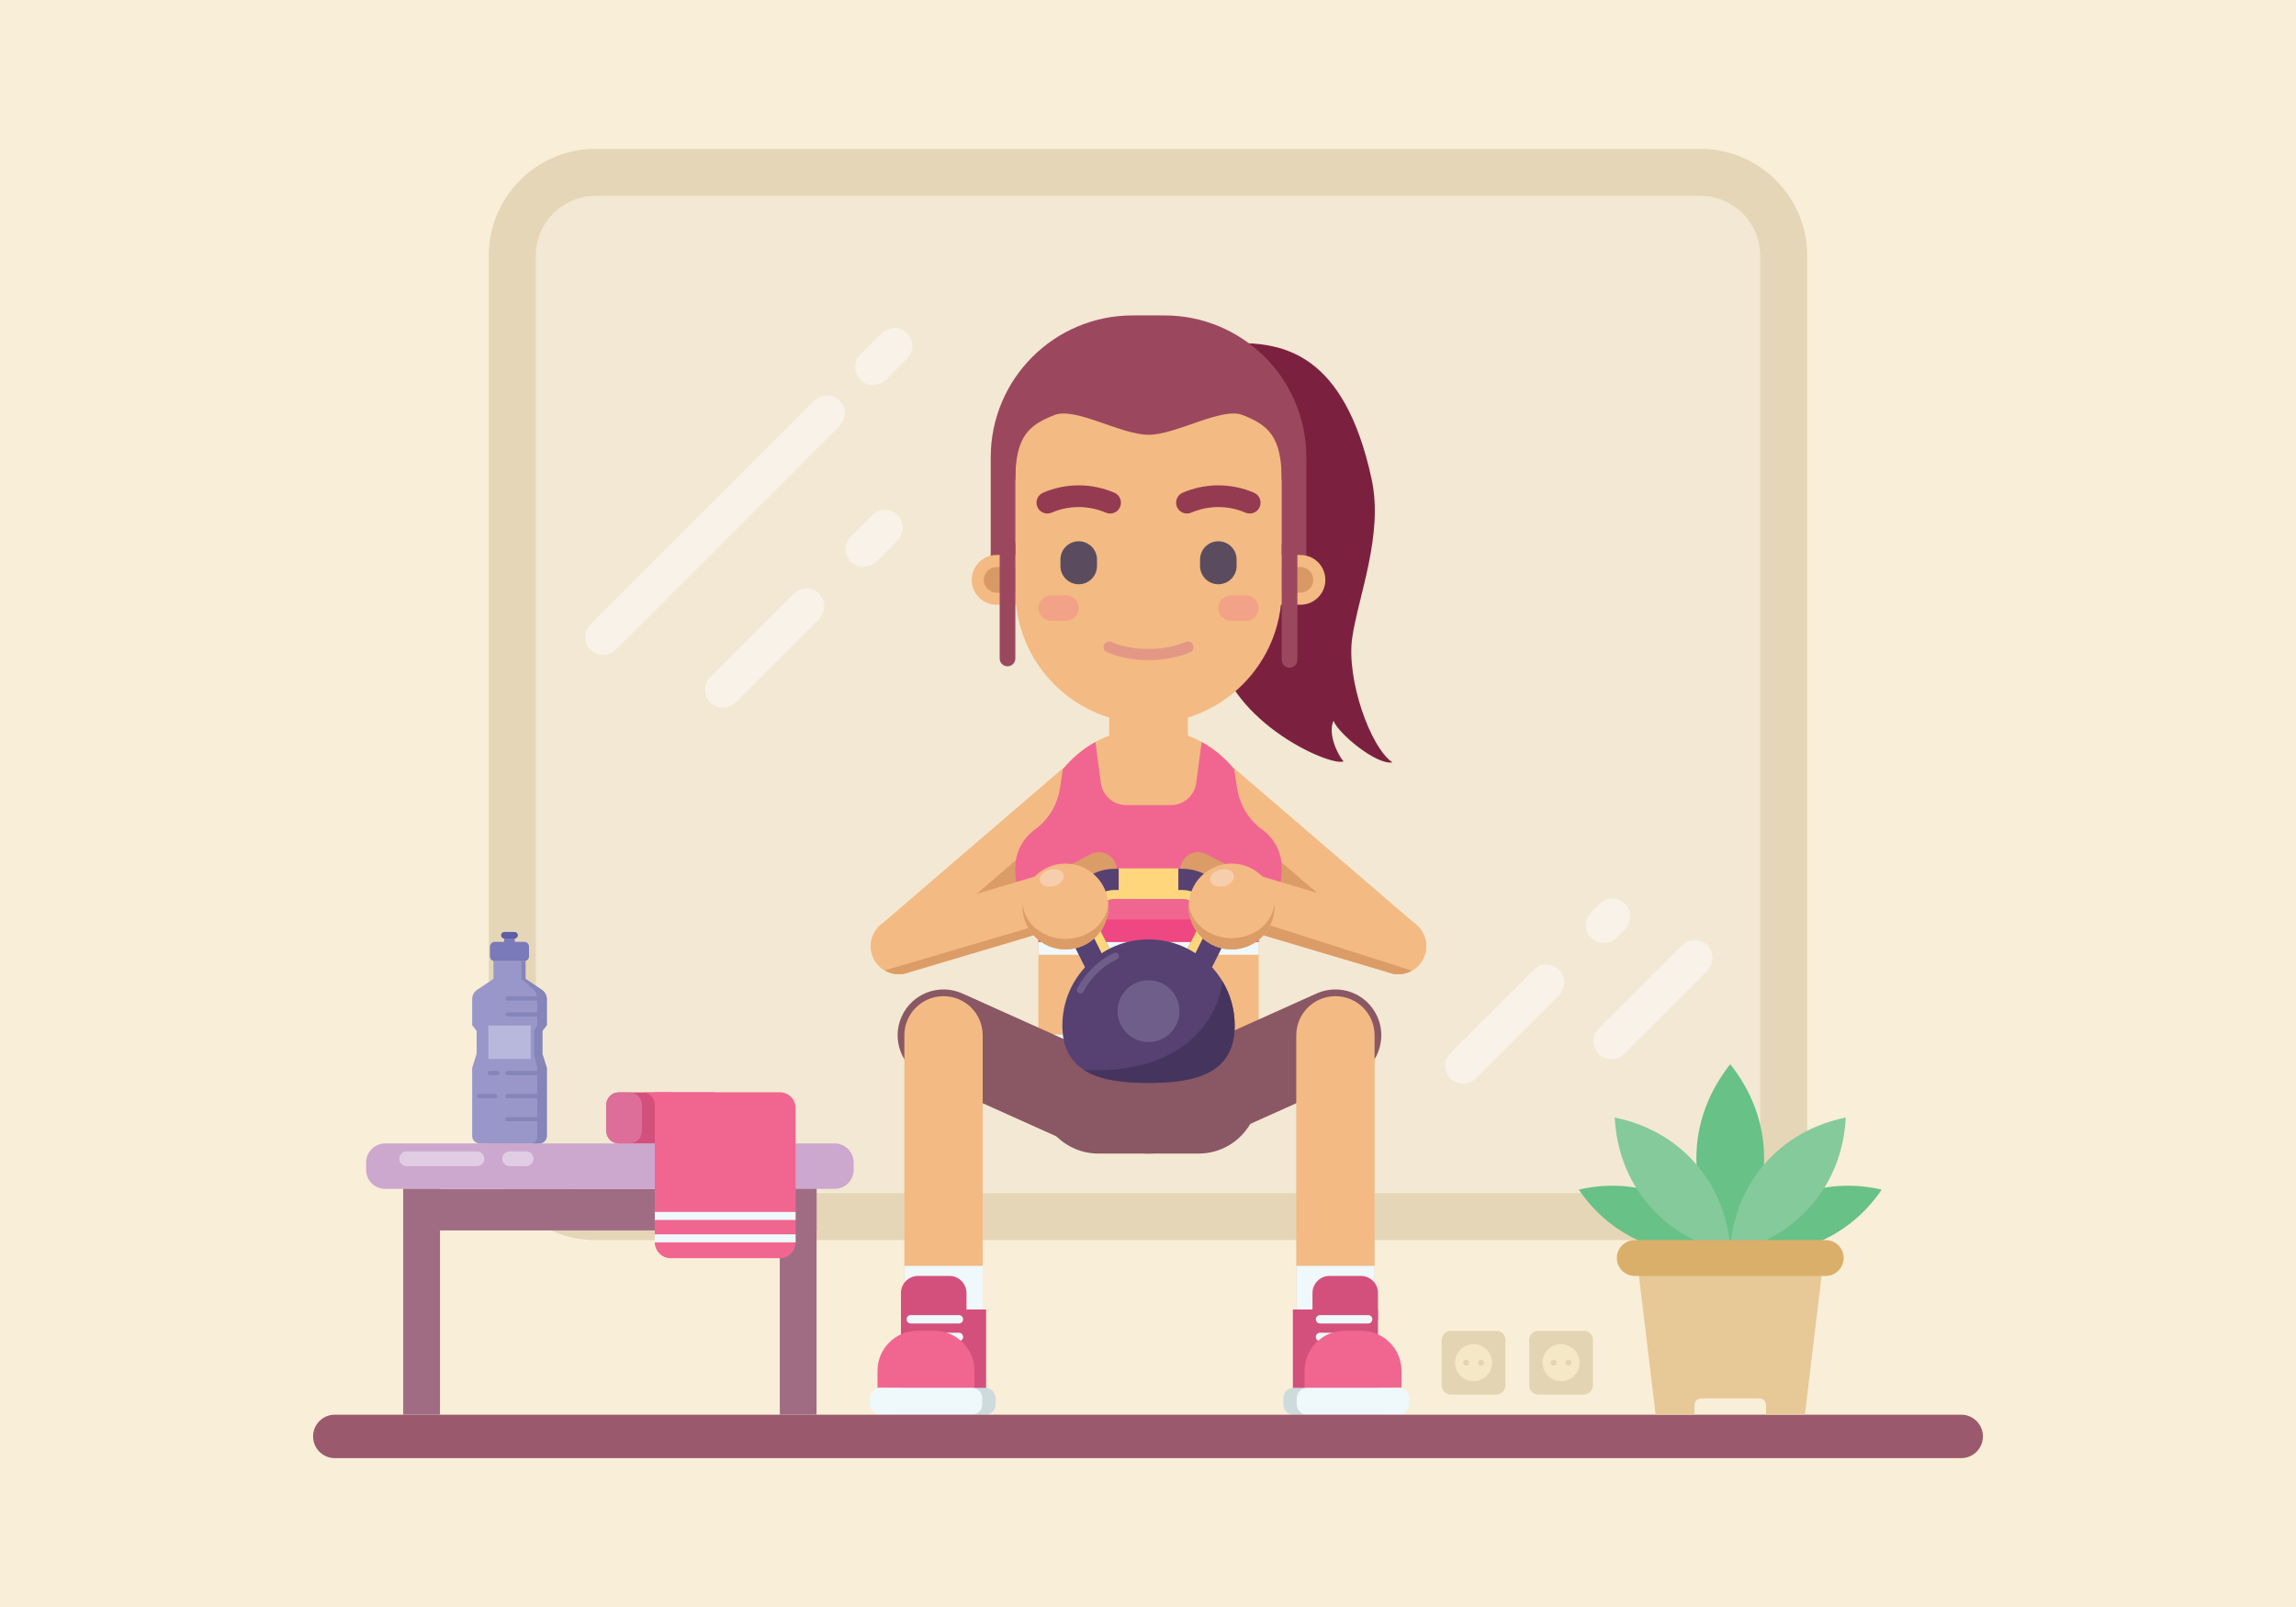<?xml version="1.0" encoding="utf-8"?>
<!-- Generator: Adobe Illustrator 21.0.0, SVG Export Plug-In . SVG Version: 6.00 Build 0)  -->
<svg version="1.1" id="Layer_1" xmlns="http://www.w3.org/2000/svg" xmlns:xlink="http://www.w3.org/1999/xlink" x="0px" y="0px"
	 width="1400px" height="980px" viewBox="0 0 1400 980" style="enable-background:new 0 0 1400 980;" xml:space="preserve">
<style type="text/css">
	.st0{fill:#F9EED8;}
	.st1{fill:#E5D6B7;}
	.st2{fill:#F3E8D3;}
	.st3{fill:#F9F2E8;}
	.st4{fill:#F3BA83;}
	.st5{fill:#DC9C67;}
	.st6{fill:#7B213F;}
	.st7{fill:#9B485F;}
	.st8{fill:#D89966;}
	.st9{fill:#5A4C5E;}
	.st10{fill:#F2A286;}
	.st11{fill:#E39886;}
	.st12{fill:#943B51;}
	.st13{fill:#EF4782;}
	.st14{fill:#EFF8FA;}
	.st15{fill:#F16690;}
	.st16{fill:#8A5764;}
	.st17{fill:#D3507C;}
	.st18{fill:#CEDBDD;}
	.st19{fill:#564172;}
	.st20{fill:#FFD67B;}
	.st21{fill:#6F5E8A;}
	.st22{fill:#45355E;}
	.st23{fill:#F7CEAD;}
	.st24{fill:#9A596C;}
	.st25{fill:#68C187;}
	.st26{fill:#85CA9B;}
	.st27{fill:#E7C897;}
	.st28{fill:#DAAF6A;}
	.st29{fill:#E3D5B3;}
	.st30{fill:#F5E8C7;}
	.st31{fill:#A06C83;}
	.st32{fill:#CCA7CE;}
	.st33{fill:#E0CDE3;}
	.st34{fill:#9997CA;}
	.st35{fill:#8585BA;}
	.st36{fill:#7A79B9;}
	.st37{fill:#5D5EA4;}
	.st38{fill:#B8B8DC;}
	.st39{fill:#DD6E99;}
</style>
<rect class="st0" width="1400" height="980"/>
<g>
	<path class="st1" d="M298.049,155.951v535.138c0,35.993,29.178,65.172,65.172,65.172h673.557
		c35.994,0,65.172-29.178,65.172-65.172V155.951c0-35.993-29.178-65.172-65.172-65.172H363.221
		C327.228,90.779,298.049,119.958,298.049,155.951z"/>
	<path class="st2" d="M363.221,727.599c-20.132,0-36.51-16.378-36.51-36.51V155.951
		c0-20.132,16.378-36.51,36.51-36.51h673.557c20.132,0,36.51,16.378,36.51,36.51v535.137
		c0,20.132-16.378,36.51-36.51,36.51H363.221z"/>
	<g>
		<path class="st3" d="M496.467,244.386L360.047,380.805c-4.264,4.264-4.264,11.177,0,15.442h0
			c4.264,4.264,11.177,4.264,15.442,0l136.419-136.419c4.264-4.264,4.264-11.178,0-15.442l-0-0
			C507.644,240.122,500.731,240.122,496.467,244.386z"/>
		<path class="st3" d="M537.644,203.208l-12.993,12.993c-4.264,4.264-4.264,11.178,0,15.442v0
			c4.264,4.264,11.177,4.264,15.442,0l12.993-12.993c4.264-4.264,4.264-11.178,0-15.442v-0
			C548.822,198.944,541.908,198.944,537.644,203.208z"/>
		<path class="st3" d="M483.931,362.037l-50.839,50.839c-4.264,4.264-4.264,11.178,0,15.442v0
			c4.264,4.264,11.178,4.264,15.442,0l50.839-50.839c4.264-4.264,4.264-11.178,0-15.442v-0
			C495.109,357.773,488.195,357.773,483.931,362.037z"/>
		<path class="st3" d="M531.864,314.104l-12.993,12.993c-4.264,4.264-4.264,11.178,0,15.442v0
			c4.264,4.264,11.177,4.264,15.442,0l12.993-12.993c4.264-4.264,4.264-11.178,0-15.442l-0-0
			C543.042,309.84,536.128,309.84,531.864,314.104z"/>
	</g>
	<g>
		<path class="st3" d="M935.223,591.389l-50.839,50.839c-4.264,4.264-4.264,11.177,0,15.442l0,0
			c4.264,4.264,11.178,4.264,15.442,0l50.839-50.839c4.264-4.264,4.264-11.177,0-15.442v-0
			C946.401,587.125,939.487,587.125,935.223,591.389z"/>
		<path class="st3" d="M1025.584,576.471L974.745,627.31c-4.264,4.264-4.264,11.177,0,15.442l0,0
			c4.264,4.264,11.178,4.264,15.442,0l50.839-50.839c4.264-4.264,4.264-11.178,0-15.442l0,0
			C1036.762,572.207,1029.848,572.207,1025.584,576.471z"/>
		<path class="st3" d="M975.436,551.176l-5.272,5.272c-4.264,4.264-4.264,11.178,0,15.442l0,0
			c4.264,4.264,11.177,4.264,15.442,0l5.272-5.272c4.264-4.264,4.264-11.177,0-15.442v-0
			C986.613,546.912,979.7,546.912,975.436,551.176z"/>
	</g>
</g>
<g>
	<path class="st4" d="M852.604,594.078c-3.936,0-7.892-1.354-11.111-4.121L724.215,489.177
		c-7.147-6.141-7.961-16.913-1.821-24.059c6.139-7.145,16.913-7.964,24.058-1.82l117.278,100.78
		c7.147,6.141,7.961,16.913,1.821,24.058C862.177,592.063,857.404,594.078,852.604,594.078z"/>
	<path class="st5" d="M852.604,594.078c2.325,0,4.64-0.483,6.797-1.416L718.751,472.273
		c-1.432,6.014,0.452,12.597,5.464,16.904l117.278,100.78
		C844.712,592.724,848.668,594.078,852.604,594.078z"/>
	<path class="st4" d="M548.04,594.078c-4.801,0-9.573-2.014-12.947-5.942
		c-6.141-7.146-5.326-17.918,1.82-24.058l117.277-100.78c7.146-6.142,17.916-5.326,24.059,1.82
		c6.141,7.146,5.326,17.918-1.82,24.059L559.151,589.957
		C555.932,592.724,551.976,594.078,548.04,594.078z"/>
	<path class="st5" d="M681.67,471.443c-23.923,20.22-97.824,83.619-141.192,120.853
		c2.369,1.17,4.957,1.783,7.562,1.783c3.936,0,7.892-1.354,11.111-4.121l117.277-100.78
		C681.672,484.671,683.492,477.674,681.67,471.443z"/>
	<path class="st6" d="M754.035,209.181c27.723,0,65.675,5.43,82.372,83.25
		c7.225,33.673-8.244,71.434-11.883,96.456c-3.64,25.022,10.776,66.578,24.496,76.055
		c-9.959,1.657-33.189-17.899-35.894-25.367c-3.615,7.546,2.296,20.564,6.165,24.746
		c-8.415,3.272-68.785-23.833-76.401-67.433S754.035,209.181,754.035,209.181z"/>
	<rect x="676.323" y="418.004" class="st4" width="47.996" height="61.874"/>
	<path class="st7" d="M690.654,192.347h19.335c47.803,0,86.555,38.752,86.555,86.555v74.386H604.099v-74.386
		C604.099,231.099,642.851,192.347,690.654,192.347z"/>
	<g>
		<g>
			<path class="st4" d="M792.966,338.439h-29.122v30.358H792.966c8.383,0,15.179-6.796,15.179-15.179
				C808.145,345.235,801.349,338.439,792.966,338.439z"/>
			<path class="st8" d="M771.228,361.414v-15.591h21.738c4.299,0,7.796,3.497,7.796,7.796
				c0,4.299-3.497,7.796-7.796,7.796H771.228z"/>
		</g>
		<g>
			<path class="st4" d="M607.676,338.439h29.122v30.358h-29.122c-8.383,0-15.179-6.796-15.179-15.179
				C592.497,345.235,599.293,338.439,607.676,338.439z"/>
			<path class="st8" d="M629.415,361.414v-15.591h-21.738c-4.299,0-7.796,3.497-7.796,7.796
				c0,4.299,3.497,7.796,7.796,7.796H629.415z"/>
		</g>
	</g>
	<path class="st4" d="M700.321,441.206h-0c-44.85,0-81.209-36.358-81.209-81.209v-93.607
		c0-18.028,14.615-32.643,32.643-32.643h97.132c18.028,0,32.643,14.615,32.643,32.643v93.607
		C781.53,404.848,745.172,441.206,700.321,441.206z"/>
	<path class="st7" d="M619.112,292.664c0-26.842,8.521-33.545,23.885-39.581
		c12.739-5.004,40.371,12.056,57.324,12.056s44.585-17.061,57.324-12.056
		c15.364,6.036,23.885,12.739,23.885,39.581h9.554V256.382l-24.672-32.757
		c0,0-49.713-13.99-57.22-12.625c-7.507,1.365-66.196,6.824-66.196,6.824
		s-16.719,11.374-19.79,15.923s-13.649,27.752-13.649,27.752l2.73,33.439L619.112,292.664z"/>
	<g>
		<path class="st9" d="M742.888,330.085c-6.156,0-11.146,4.99-11.146,11.146v3.921
			c0,6.156,4.99,11.146,11.146,11.146s11.146-4.99,11.146-11.146v-3.921
			C754.035,335.076,749.044,330.085,742.888,330.085z"/>
		<path class="st10" d="M759.667,363.069h-9.028c-4.281,0-7.751,3.47-7.751,7.751
			c0,4.281,3.47,7.751,7.751,7.751h9.028c4.281,0,7.751-3.47,7.751-7.751
			C767.418,366.54,763.948,363.069,759.667,363.069z"/>
		<path class="st9" d="M657.754,330.085c6.156,0,11.146,4.99,11.146,11.146v3.921
			c0,6.156-4.99,11.146-11.146,11.146c-6.156,0-11.146-4.99-11.146-11.146v-3.921
			C646.608,335.076,651.598,330.085,657.754,330.085z"/>
		<path class="st10" d="M640.975,363.069h9.028c4.281,0,7.751,3.47,7.751,7.751
			c0,4.281-3.47,7.751-7.751,7.751h-9.028c-4.281,0-7.751-3.47-7.751-7.751
			C633.224,366.54,636.694,363.069,640.975,363.069z"/>
		<path class="st11" d="M700.321,402.594c-8.878,0-17.756-1.611-25.333-4.832
			c-1.735-0.738-2.542-2.741-1.805-4.476c0.738-1.734,2.744-2.541,4.476-1.805
			c13.345,5.675,31.984,5.674,45.325,0c1.737-0.736,3.739,0.071,4.476,1.805
			c0.737,1.735-0.071,3.738-1.805,4.476C718.078,400.983,709.2,402.594,700.321,402.594z"/>
		<path class="st12" d="M762.028,313.16c-0.865,0-1.745-0.171-2.591-0.532
			c-10.672-4.551-22.424-4.551-33.096,0c-3.353,1.435-7.242-0.129-8.675-3.487s0.128-7.243,3.487-8.675
			c14.016-5.98,29.457-5.98,43.473,0c3.359,1.432,4.92,5.317,3.487,8.675
			C767.04,311.654,764.596,313.16,762.028,313.16z"/>
		<path class="st12" d="M676.893,313.16c-0.865,0-1.745-0.171-2.591-0.532
			c-10.672-4.551-22.424-4.551-33.096,0c-3.353,1.435-7.242-0.129-8.675-3.487s0.128-7.243,3.487-8.675
			c14.016-5.98,29.457-5.98,43.473,0c3.359,1.432,4.92,5.317,3.487,8.675
			C681.905,311.654,679.462,313.16,676.893,313.16z"/>
	</g>
	<g>
		<path class="st4" d="M700.321,703.474c-37.094,0-67.165-30.071-67.165-67.165V511.341
			c0-37.095,30.071-67.165,67.165-67.165c37.095,0,67.165,30.071,67.165,67.165v124.968
			C767.487,673.404,737.416,703.474,700.321,703.474z"/>
		<rect x="633.156" y="550.85" class="st13" width="134.331" height="23.672"/>
		<rect x="633.156" y="574.522" class="st14" width="134.331" height="7.719"/>
		<path class="st15" d="M754.292,480.426l-1.673-11.212c-5.472-6.785-12.232-12.484-19.916-16.721
			l-3.299,24.928c-1.028,7.765-7.648,13.567-15.481,13.567h-27.202c-7.832,0-14.453-5.802-15.481-13.567
			l-3.299-24.928c-7.684,4.237-14.444,9.937-19.916,16.722l-1.673,11.212
			c-1.522,10.195-6.974,19.455-15.338,25.481c-7.208,5.193-11.901,13.66-11.901,23.223v2.973
			c0,15.798,12.807,28.605,28.605,28.605h105.207c15.798,0,28.605-12.807,28.605-28.605v-2.973
			c0-9.563-4.693-18.029-11.901-23.223C761.265,499.882,755.813,490.622,754.292,480.426z"/>
		<path class="st16" d="M633.332,640.93c2.377,34.937,31.45,62.544,66.989,62.544
			c35.54,0,64.612-27.607,66.989-62.544H633.332z"/>
		<path class="st16" d="M730.865,703.475h-61.087c-20.128,0-36.446-16.317-36.446-36.446v-26.098h133.979
			v26.098C767.311,687.157,750.993,703.475,730.865,703.475z"/>
		<path class="st14" d="M633.156,630.922v5.388c0,1.555,0.072,3.093,0.176,4.621h133.979
			c0.104-1.529,0.176-3.066,0.176-4.621v-5.388H633.156z"/>
	</g>
	<g>
		<path class="st16" d="M717.397,702.919c-10.679,0-20.874-6.145-25.536-16.516
			c-6.335-14.094-0.045-30.656,14.05-36.991l96.905-43.557c14.094-6.335,30.656-0.047,36.991,14.05
			c6.335,14.094,0.045,30.656-14.05,36.991l-96.905,43.557
			C725.129,702.126,721.231,702.919,717.397,702.919z"/>
		<path class="st4" d="M814.286,825.868c-13.191,0-23.885-10.694-23.885-23.885V631.376
			c0-13.191,10.694-23.885,23.885-23.885s23.885,10.694,23.885,23.885v170.607
			C838.171,815.175,827.478,825.868,814.286,825.868z"/>
		<rect x="790.401" y="771.956" class="st14" width="47.77" height="30.027"/>
		<rect x="788.335" y="798.572" class="st17" width="51.904" height="52.888"/>
		<path class="st18" d="M844.786,862.72h-55.959c-3.486,0-6.312-2.826-6.312-6.312v-3.753
			c0-3.486,2.826-6.312,6.312-6.312h55.959c3.486,0,6.312,2.826,6.312,6.312v3.753
			C851.098,859.894,848.272,862.72,844.786,862.72z"/>
		<path class="st17" d="M810.704,778.099h19.128c5.748,0,10.407,4.659,10.407,10.407v16.208h-39.942v-16.208
			C800.297,782.758,804.956,778.099,810.704,778.099z"/>
		<g>
			<path class="st14" d="M834.248,807.102h-29.344c-1.413,0-2.559-1.146-2.559-2.559l0,0
				c0-1.413,1.146-2.559,2.559-2.559h29.344c1.413,0,2.559,1.146,2.559,2.559l0,0
				C836.807,805.956,835.661,807.102,834.248,807.102z"/>
			<path class="st14" d="M834.248,817.85h-29.344c-1.413,0-2.559-1.146-2.559-2.559l0,0
				c0-1.413,1.146-2.559,2.559-2.559h29.344c1.413,0,2.559,1.146,2.559,2.559l0,0
				C836.807,816.704,835.661,817.85,834.248,817.85z"/>
		</g>
		<path class="st15" d="M854.55,846.342h-59.11v-10.367c0-13.496,10.941-24.437,24.437-24.437h10.236
			c13.496,0,24.437,10.941,24.437,24.437V846.342z"/>
		<path class="st14" d="M852.975,862.72h-55.959c-3.486,0-6.312-2.826-6.312-6.312v-3.753
			c0-3.486,2.826-6.312,6.312-6.312h55.959c3.486,0,6.312,2.826,6.312,6.312v3.753
			C859.287,859.894,856.461,862.72,852.975,862.72z"/>
	</g>
	<g>
		<path class="st16" d="M672.212,702.919c-3.835,0-7.731-0.792-11.455-2.466l-96.905-43.557
			c-14.094-6.335-20.385-22.897-14.05-36.991c6.335-14.095,22.899-20.384,36.991-14.05l96.905,43.557
			c14.094,6.335,20.384,22.897,14.049,36.991C693.087,696.775,682.89,702.919,672.212,702.919z"/>
		<path class="st4" d="M575.323,825.868c-13.191,0-23.885-10.694-23.885-23.885V631.376
			c0-13.191,10.694-23.885,23.885-23.885c13.191,0,23.885,10.694,23.885,23.885v170.607
			C599.208,815.175,588.515,825.868,575.323,825.868z"/>
		<rect x="551.438" y="771.956" class="st14" width="47.77" height="30.027"/>
		
			<rect x="549.371" y="798.572" transform="matrix(-1 4.496258e-11 -4.496258e-11 -1 1150.647 1650.031)" class="st17" width="51.904" height="52.888"/>
		<path class="st18" d="M544.825,862.72h55.959c3.486,0,6.312-2.826,6.312-6.312v-3.753
			c0-3.486-2.826-6.312-6.312-6.312h-55.959c-3.486,0-6.312,2.826-6.312,6.312v3.753
			C538.512,859.894,541.338,862.72,544.825,862.72z"/>
		<path class="st17" d="M578.906,778.099h-19.128c-5.748,0-10.407,4.659-10.407,10.407v16.208h39.942v-16.208
			C589.313,782.758,584.654,778.099,578.906,778.099z"/>
		<g>
			<path class="st14" d="M555.362,807.102h29.344c1.413,0,2.559-1.146,2.559-2.559l0,0
				c0-1.413-1.146-2.559-2.559-2.559h-29.344c-1.413,0-2.559,1.146-2.559,2.559l0,0
				C552.803,805.956,553.949,807.102,555.362,807.102z"/>
			<path class="st14" d="M555.362,817.85h29.344c1.413,0,2.559-1.146,2.559-2.559l0,0
				c0-1.413-1.146-2.559-2.559-2.559h-29.344c-1.413,0-2.559,1.146-2.559,2.559l0,0
				C552.803,816.704,553.949,817.85,555.362,817.85z"/>
		</g>
		<path class="st15" d="M535.06,846.342h59.11v-10.367c0-13.496-10.941-24.437-24.437-24.437h-10.236
			c-13.496,0-24.437,10.941-24.437,24.437V846.342z"/>
		<path class="st14" d="M536.636,862.72h55.959c3.486,0,6.312-2.826,6.312-6.312v-3.753
			c0-3.486-2.826-6.312-6.312-6.312h-55.959c-3.486,0-6.312,2.826-6.312,6.312v3.753
			C530.323,859.894,533.149,862.72,536.636,862.72z"/>
	</g>
	<path class="st7" d="M786.307,407.199L786.307,407.199c-2.638,0-4.777-2.139-4.777-4.777v-70.29h9.554
		v70.29C791.084,405.06,788.946,407.199,786.307,407.199z"/>
	<path class="st7" d="M614.335,406.331L614.335,406.331c-2.638,0-4.777-2.139-4.777-4.777v-70.29h9.554
		v70.29C619.112,404.192,616.973,406.331,614.335,406.331z"/>
	<path class="st5" d="M756.573,555.009c-1.689,0-3.403-0.393-5.006-1.222l-25.976-13.433
		c-5.357-2.771-7.453-9.358-4.684-14.715c2.771-5.355,9.359-7.454,14.715-4.683l25.976,13.432
		c5.357,2.771,7.453,9.358,4.684,14.715C764.341,552.857,760.526,555.009,756.573,555.009z"/>
	<path class="st5" d="M644.069,555.009c-3.953,0-7.767-2.153-9.708-5.906
		c-2.77-5.357-0.673-11.945,4.683-14.715l25.977-13.432c5.359-2.77,11.944-0.672,14.714,4.683
		c2.77,5.357,0.673,11.945-4.683,14.715l-25.977,13.433
		C647.472,554.616,645.757,555.009,644.069,555.009z"/>
	<g>
		<path class="st19" d="M725.844,604.786h-51.047c-3.485,0-6.673-1.965-8.238-5.079l-13.45-26.744
			c-4.674-9.294-4.205-20.129,1.254-28.986c5.459-8.856,14.93-14.144,25.334-14.144h41.247
			c10.405,0,19.875,5.288,25.334,14.146c5.459,8.856,5.927,19.691,1.254,28.986l-13.45,26.742
			C732.517,602.821,729.329,604.786,725.844,604.786z M680.482,586.343h39.678l10.896-21.665
			c1.805-3.588,1.63-7.604-0.477-11.023c-2.107-3.418-5.618-5.38-9.634-5.38h-41.247
			c-4.016,0-7.528,1.961-9.635,5.38c-2.106,3.418-2.281,7.435-0.477,11.023L680.482,586.343z"/>
		<path class="st20" d="M735.999,567.163c2.687-5.34,2.428-11.322-0.71-16.411
			c-3.137-5.09-8.366-8.009-14.344-8.009h-41.247c-5.979,0-11.207,2.92-14.345,8.009
			c-3.137,5.09-3.395,11.071-0.711,16.411l12.428,24.713h46.5L735.999,567.163z M680.482,586.343
			l-10.896-21.665c-1.804-3.588-1.629-7.604,0.477-11.023c2.107-3.418,5.619-5.38,9.635-5.38h41.247
			c4.016,0,7.527,1.961,9.634,5.38c2.107,3.418,2.282,7.435,0.477,11.023l-10.896,21.665H680.482z"/>
		<path class="st19" d="M700.321,572.863c-29.017,0-52.54,23.523-52.54,52.54
			c0,29.017,23.523,35.015,52.54,35.015s52.54-5.998,52.54-35.015
			C752.861,596.385,729.338,572.863,700.321,572.863z"/>
		<path class="st21" d="M658.777,605.836c-0.332,0-0.67-0.078-0.986-0.244
			c-1.039-0.545-1.441-1.83-0.896-2.869c4.91-9.364,12.865-17.026,22.399-21.573
			c1.062-0.505,2.33-0.057,2.835,1.004c0.505,1.059,0.056,2.328-1.004,2.833
			c-8.71,4.155-15.978,11.155-20.463,19.71C660.283,605.422,659.543,605.836,658.777,605.836z"/>
		<circle class="st21" cx="700.321" cy="616.64" r="18.866"/>
		<rect x="682.128" y="529.578" class="st20" width="36.386" height="16.829"/>
		<path class="st22" d="M660.906,652.44c9.628,6.211,23.712,7.977,39.416,7.977
			c29.017,0,52.539-5.998,52.539-35.015c0-9.894-2.739-19.146-7.493-27.047
			C743.468,618.998,723.488,655.691,660.906,652.44z"/>
	</g>
	<path class="st4" d="M852.618,594.082c-1.611,0-3.248-0.229-4.872-0.712l-106.131-31.573
		c-9.031-2.687-14.174-12.186-11.488-21.218c2.687-9.032,12.188-14.172,21.218-11.488l106.131,31.573
		c9.031,2.687,14.174,12.186,11.488,21.218C866.76,589.291,859.972,594.082,852.618,594.082z"/>
	<path class="st5" d="M750.913,556.878c0,0-0.78,3.055-1.622,7.203l98.456,29.29
		c1.623,0.483,3.26,0.712,4.872,0.712c2.938,0,5.779-0.776,8.28-2.167L750.913,556.878z"/>
	<circle class="st4" cx="750.984" cy="552.819" r="26.192"/>
	<path class="st5" d="M750.984,572.119c-13.843,0-25.149-9.332-26.099-21.144
		c-0.043,0.612-0.093,1.222-0.093,1.844c0,14.465,11.727,26.192,26.192,26.192
		s26.192-11.726,26.192-26.192c0-0.623-0.05-1.233-0.093-1.844
		C776.133,562.787,764.827,572.119,750.984,572.119z"/>
	<path class="st4" d="M548.025,594.082c-7.354,0-14.142-4.792-16.346-12.2
		c-2.687-9.031,2.456-18.531,11.487-21.218l106.13-31.573c9.032-2.686,18.531,2.458,21.217,11.488
		c2.687,9.031-2.456,18.531-11.487,21.218l-106.13,31.573C551.274,593.853,549.636,594.082,548.025,594.082z
		"/>
	<path class="st5" d="M633.332,564.157l-93.848,27.611c2.563,1.484,5.5,2.314,8.541,2.314
		c1.611,0,3.249-0.229,4.872-0.712l83.704-24.901C634.746,566.043,633.332,564.157,633.332,564.157z"/>
	<circle class="st4" cx="649.659" cy="552.819" r="26.192"/>
	<path class="st5" d="M649.659,572.574c-13.886,0-25.218-9.486-26.105-21.469
		c-0.037,0.57-0.087,1.136-0.087,1.715c0,14.465,11.727,26.192,26.192,26.192
		s26.192-11.726,26.192-26.192c0-0.579-0.05-1.145-0.087-1.715
		C674.877,563.088,663.545,572.574,649.659,572.574z"/>
	
		<ellipse transform="matrix(0.967 -0.253 0.253 0.967 -111.275 206.186)" class="st23" cx="745.561" cy="535.484" rx="7.421" ry="5.186"/>
	
		<ellipse transform="matrix(0.967 -0.253 0.253 0.967 -114.659 179.883)" class="st23" cx="641.661" cy="535.484" rx="7.421" ry="5.186"/>
</g>
<path class="st24" d="M190.908,875.97v0c0,7.318,5.932,13.25,13.251,13.25h991.683
	c7.318,0,13.25-5.932,13.25-13.25v-0c0-7.318-5.932-13.25-13.25-13.25H204.159
	C196.841,862.72,190.908,868.652,190.908,875.97z"/>
<g>
	<path class="st25" d="M1055.034,649.006c-13.041,16.4-20.656,36.096-20.656,57.289
		s7.615,40.889,20.656,57.289c13.041-16.4,20.656-36.096,20.656-57.289
		S1068.075,665.406,1055.034,649.006z"/>
	<g>
		<path class="st25" d="M1053.696,762.201c17.036,3.999,35.256,3.091,52.581-3.702
			c17.325-6.793,31.308-18.51,41.086-33.022c-17.036-3.999-35.256-3.091-52.581,3.702
			S1063.474,747.689,1053.696,762.201z"/>
		<path class="st25" d="M1056.372,762.201c-17.036,3.999-35.256,3.091-52.581-3.702
			c-17.325-6.793-31.308-18.51-41.086-33.022c17.036-3.999,35.256-3.091,52.581,3.702
			S1046.594,747.689,1056.372,762.201z"/>
	</g>
	<path class="st26" d="M1054.819,763.583c19.238-3.893,36.711-13.415,49.779-28.596
		c13.068-15.181,19.884-33.877,20.871-53.48c-19.238,3.893-36.711,13.415-49.779,28.596
		C1062.622,725.284,1055.806,743.98,1054.819,763.583z"/>
	<path class="st26" d="M1055.248,763.583c-19.238-3.893-36.711-13.415-49.779-28.596
		s-19.884-33.877-20.871-53.48c19.238,3.893,36.711,13.415,49.779,28.596
		C1047.445,725.284,1054.262,743.98,1055.248,763.583z"/>
	<path class="st27" d="M998.62,771.956l10.919,90.763h23.657v-5.943c0-2.183,1.77-3.952,3.952-3.952
		h35.771c2.183,0,3.953,1.77,3.953,3.952v5.943h23.657l10.919-90.763H998.62z"/>
	<path class="st28" d="M1113.267,756.261H996.8c-6.03,0-10.919,4.889-10.919,10.919
		s4.889,10.919,10.919,10.919h116.468c6.03,0,10.919-4.889,10.919-10.919
		S1119.298,756.261,1113.267,756.261z"/>
</g>
<g>
	<path class="st29" d="M965.674,850.436h-27.599c-3.12,0-5.65-2.529-5.65-5.65v-27.599
		c0-3.12,2.529-5.65,5.65-5.65h27.599c3.12,0,5.65,2.529,5.65,5.65v27.599
		C971.324,847.907,968.795,850.436,965.674,850.436z"/>
	<circle class="st30" cx="951.875" cy="830.987" r="11.299"/>
	<g>
		<circle class="st29" cx="956.39" cy="830.987" r="1.806"/>
		<circle class="st29" cx="947.36" cy="830.987" r="1.806"/>
	</g>
</g>
<g>
	<path class="st29" d="M912.328,850.436h-27.599c-3.12,0-5.65-2.529-5.65-5.65v-27.599
		c0-3.12,2.529-5.65,5.65-5.65h27.599c3.12,0,5.65,2.529,5.65,5.65v27.599
		C917.977,847.907,915.448,850.436,912.328,850.436z"/>
	<circle class="st30" cx="898.528" cy="830.987" r="11.299"/>
	<g>
		<circle class="st29" cx="903.043" cy="830.987" r="1.806"/>
		<circle class="st29" cx="894.013" cy="830.987" r="1.806"/>
	</g>
</g>
<g>
	<rect x="245.858" y="725.028" class="st31" width="252.044" height="25.318"/>
	<g>
		<path class="st32" d="M508.859,697.298H234.9c-6.452,0-11.683,5.231-11.683,11.683v4.364
			c0,6.452,5.231,11.683,11.683,11.683h273.959c6.452,0,11.683-5.231,11.683-11.683v-4.364
			C520.542,702.529,515.311,697.298,508.859,697.298z"/>
		<path class="st33" d="M290.795,711.163h-42.816c-2.499,0-4.524-2.026-4.524-4.524l0,0
			c0-2.499,2.026-4.524,4.524-4.524h42.816c2.499,0,4.524,2.026,4.524,4.524l0,0
			C295.32,709.138,293.294,711.163,290.795,711.163z"/>
		<path class="st33" d="M320.797,711.163h-10.034c-2.499,0-4.524-2.026-4.524-4.524l0,0
			c0-2.499,2.026-4.524,4.524-4.524h10.034c2.499,0,4.524,2.026,4.524,4.524l0,0
			C325.321,709.138,323.296,711.163,320.797,711.163z"/>
	</g>
	<g>
		<rect x="475.481" y="725.028" class="st31" width="22.42" height="137.691"/>
		<rect x="245.858" y="725.028" class="st31" width="22.42" height="137.691"/>
	</g>
</g>
<g>
	<path class="st34" d="M333.423,625.187v-15.862c0-2.293-1.143-4.435-3.048-5.712l-9.949-6.67v-10.819
		h-19.531v10.819l-9.949,6.67c-1.905,1.277-3.048,3.419-3.048,5.712v15.862l2.723,3.485v13.94
		l-2.723,8.713v41.429c0,2.51,2.035,4.545,4.545,4.545h36.435c2.51,0,4.545-2.035,4.545-4.545
		v-41.429l-2.723-8.713v-13.94L333.423,625.187z"/>
	<path class="st35" d="M333.423,625.187v-15.862c0-2.293-1.143-4.435-3.048-5.712l-9.949-6.67v-10.819
		h-2.492v10.819l7.41,6.67c1.419,1.277,2.27,3.419,2.27,5.712v15.862l-2.028,3.485v13.94
		l2.028,8.713v41.429c0,2.51-1.515,4.545-3.385,4.545h4.649c2.51,0,4.545-2.035,4.545-4.545v-41.429
		l-2.723-8.713v-13.94L333.423,625.187z"/>
	<path class="st36" d="M298.754,577.285v5.917c0,1.614,1.308,2.922,2.922,2.922h17.97
		c1.614,0,2.922-1.308,2.922-2.922v-5.917c0-1.614-1.308-2.922-2.922-2.922h-17.97
		C300.062,574.362,298.754,575.671,298.754,577.285z"/>
	<rect x="307.394" y="569.098" class="st36" width="6.535" height="6.535"/>
	<path class="st37" d="M305.542,570.351L305.542,570.351c0,1.113,0.902,2.015,2.015,2.015h6.208
		c1.113,0,2.015-0.902,2.015-2.015l0,0c0-1.113-0.902-2.015-2.015-2.015h-6.208
		C306.445,568.336,305.542,569.238,305.542,570.351z"/>
	<rect x="297.774" y="625.404" class="st38" width="25.775" height="20.366"/>
	<path class="st35" d="M329.842,607.616h-20.33c-0.722,0-1.307,0.585-1.307,1.307
		c0,0.722,0.585,1.307,1.307,1.307h20.33c0.722,0,1.307-0.585,1.307-1.307
		C331.149,608.201,330.564,607.616,329.842,607.616z"/>
	<path class="st35" d="M329.842,617.345h-20.33c-0.722,0-1.307,0.585-1.307,1.307
		c0,0.722,0.585,1.307,1.307,1.307h20.33c0.722,0,1.307-0.585,1.307-1.307
		C331.149,617.93,330.564,617.345,329.842,617.345z"/>
	<path class="st35" d="M329.842,653.067h-20.33c-0.722,0-1.307,0.585-1.307,1.307
		c0,0.722,0.585,1.307,1.307,1.307h20.33c0.722,0,1.307-0.585,1.307-1.307
		C331.149,653.653,330.564,653.067,329.842,653.067z"/>
	<path class="st35" d="M303.292,653.067h-4.574c-0.722,0-1.307,0.585-1.307,1.307
		c0,0.722,0.585,1.307,1.307,1.307h4.574c0.722,0,1.307-0.585,1.307-1.307
		C304.599,653.653,304.014,653.067,303.292,653.067z"/>
	<path class="st35" d="M329.842,667.153h-20.33c-0.722,0-1.307,0.585-1.307,1.307
		c0,0.722,0.585,1.307,1.307,1.307h20.33c0.722,0,1.307-0.585,1.307-1.307
		C331.149,667.738,330.564,667.153,329.842,667.153z"/>
	<path class="st35" d="M301.961,667.153h-9.875c-0.722,0-1.307,0.585-1.307,1.307
		c0,0.722,0.585,1.307,1.307,1.307h9.875c0.722,0,1.307-0.585,1.307-1.307
		C303.268,667.738,302.683,667.153,301.961,667.153z"/>
	<path class="st35" d="M329.842,681.239h-20.33c-0.722,0-1.307,0.585-1.307,1.307
		c0,0.722,0.585,1.307,1.307,1.307h20.33c0.722,0,1.307-0.585,1.307-1.307
		C331.149,681.824,330.564,681.239,329.842,681.239z"/>
</g>
<g>
	<g>
		<path class="st17" d="M377.254,697.298h57.398c4.17,0,7.55-3.38,7.55-7.55v-16.015
			c0-4.17-3.38-7.55-7.55-7.55h-57.398c-4.17,0-7.55,3.38-7.55,7.55v16.015
			C369.704,693.918,373.085,697.298,377.254,697.298z"/>
		<path class="st39" d="M377.254,697.298h6.59c4.17,0,7.55-3.38,7.55-7.55v-16.015
			c0-4.17-3.38-7.55-7.55-7.55h-6.59c-4.17,0-7.55,3.38-7.55,7.55v16.015
			C369.704,693.918,373.085,697.298,377.254,697.298z"/>
		<path class="st15" d="M475.481,767.272h-66.558c-5.328,0-9.646-4.319-9.646-9.646v-91.538h76.205
			c5.328,0,9.646,4.319,9.646,9.646v81.891C485.127,762.953,480.808,767.272,475.481,767.272z"/>
		<path class="st15" d="M391.727,666.184c4.17,0,7.55,3.38,7.55,7.55v2.229h10.578v-9.778H391.727z"/>
	</g>
	<rect x="399.276" y="752.735" class="st14" width="85.851" height="4.89"/>
	<rect x="399.276" y="739.086" class="st14" width="85.851" height="4.89"/>
</g>
</svg>
